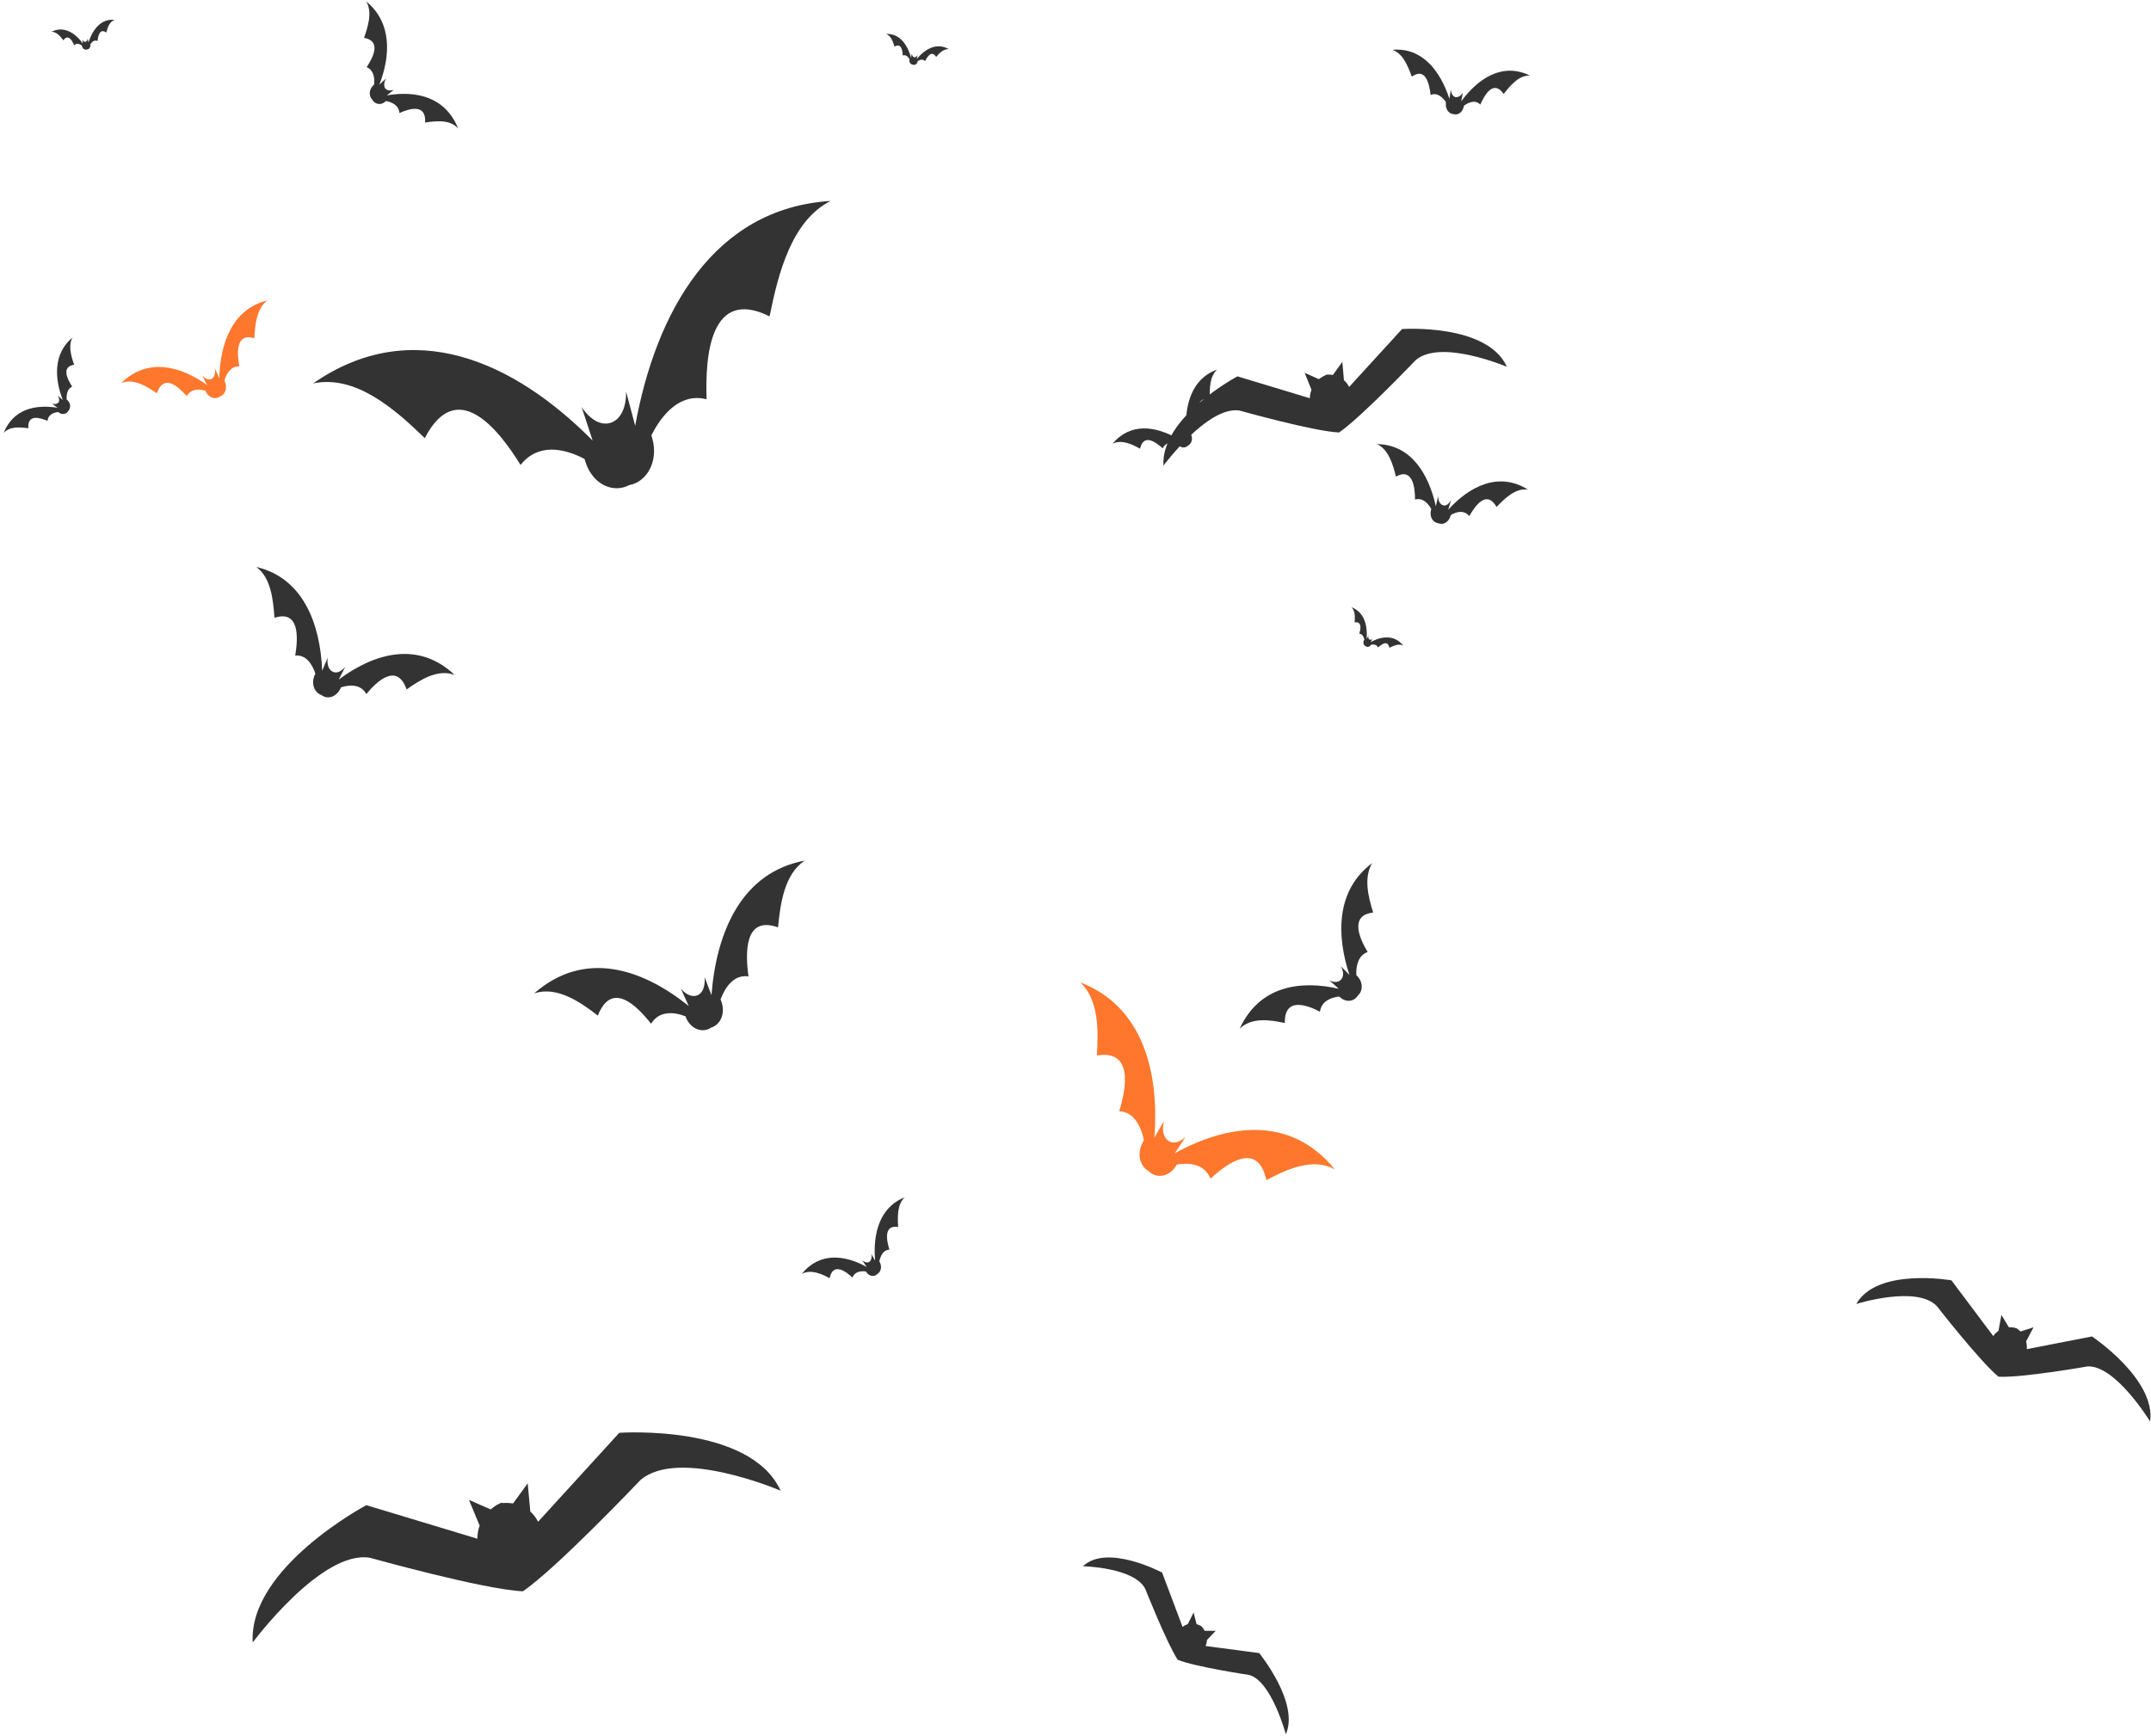 <svg width="550" height="444" viewBox="0 0 550 444" fill="none" xmlns="http://www.w3.org/2000/svg">
<path d="M298.644 291.681C297.564 290.868 296.983 289.153 297.647 286.626C296.9 287.889 295.904 289.695 295.157 290.959C296.485 274.259 292.251 257.378 276.229 251.24C280.961 255.663 280.878 263.517 280.463 269.926C289.761 268.391 288.017 278.14 286.191 284.188C290.01 284.369 291.753 288.07 292.5 291.59L292.251 292.042C290.591 294.93 291.421 298.27 293.746 299.534C295.655 301.43 298.81 301.069 300.636 298.27L300.885 297.819C304.206 297.277 307.942 297.638 309.519 301.43C314.002 297.277 321.64 291.861 323.798 301.791C329.111 298.993 335.836 295.923 341.315 299.083C330.108 285.272 314.168 287.348 300.387 294.93C301.217 293.667 302.297 292.042 303.127 290.778C301.383 292.403 299.723 292.493 298.644 291.681Z" fill="#FE772D"/>
<path d="M338.908 95.977C338.825 95.977 338.742 96.067 338.659 96.067C338.16 96.338 337.662 96.609 337.247 96.97L333.594 95.345L335.338 99.678C335.089 100.4 334.923 101.122 334.923 101.844L316.41 96.248C316.41 96.248 296.817 106.628 297.481 119.086C297.481 119.086 308.938 103.65 316.991 105.004C316.991 105.004 335.919 110.33 342.394 110.6C347.957 106.809 361.987 92.095 361.987 92.095C368.379 86.589 385.315 93.81 385.315 93.81C380.251 82.617 358.5 84.151 358.5 84.151L344.968 98.956C344.636 98.324 344.221 97.692 343.64 97.24L343.225 92.546L340.817 95.886C340.319 95.796 339.738 95.796 339.157 95.796C339.157 95.886 338.991 95.886 338.908 95.977Z" fill="#333333"/>
<path d="M515.321 339.614C515.238 339.614 515.155 339.614 515.072 339.524C514.574 339.433 514.076 339.433 513.661 339.433L511.752 336.274L511.004 340.336C510.506 340.697 510.008 341.149 509.676 341.69L498.967 327.428C498.967 327.428 479.956 324.088 474.642 333.476C474.642 333.476 490.084 328.601 495.231 334.017C495.231 334.017 506.355 348.28 511.004 352.071C516.733 352.432 533.751 349.453 533.751 349.453C540.891 349.002 549.774 363.535 549.774 363.535C551.268 352.703 534.914 341.78 534.914 341.78L518.227 345.03C518.31 344.398 518.227 343.676 518.061 343.044L519.97 339.433L516.65 340.517C516.318 340.156 515.903 339.885 515.487 339.614C515.487 339.704 515.404 339.704 515.321 339.614Z" fill="#333333"/>
<path d="M307.195 415.892C307.112 415.892 307.112 415.802 307.029 415.802C306.696 415.621 306.281 415.44 305.949 415.35L305.202 412.371L303.708 415.35C303.21 415.531 302.795 415.711 302.38 416.072L297.149 402.171C297.149 402.171 283.119 394.679 276.893 400.546C276.893 400.546 290.01 400.817 292.832 406.323C292.832 406.323 298.395 420.315 301.134 424.467C305.534 426.273 319.398 428.349 319.398 428.349C325.127 429.884 328.779 443.514 328.779 443.514C332.349 435.48 321.972 422.752 321.972 422.752L308.274 420.947C308.44 420.496 308.606 419.954 308.606 419.412L310.847 417.065H308.025C307.859 416.704 307.61 416.343 307.361 416.072C307.278 415.982 307.278 415.982 307.195 415.892Z" fill="#333333"/>
<path d="M128.041 384.388C127.875 384.478 127.709 384.478 127.626 384.568C126.796 384.929 126.132 385.471 125.468 386.013L119.905 383.575L122.645 390.165C122.23 391.248 122.064 392.422 122.064 393.505L93.671 384.929C93.671 384.929 63.536 400.907 64.615 420.044C64.615 420.044 82.215 396.303 94.585 398.38C94.585 398.38 123.641 406.504 133.686 406.955C142.237 401.178 163.739 378.52 163.739 378.52C173.535 370.035 199.603 381.228 199.603 381.228C191.799 364.077 158.343 366.424 158.343 366.424L137.588 389.172C137.09 388.179 136.426 387.276 135.596 386.554L134.932 379.333L131.196 384.478C130.366 384.388 129.535 384.298 128.705 384.388C128.373 384.298 128.207 384.298 128.041 384.388Z" fill="#333333"/>
<path d="M372.198 24.845C371.617 24.754 371.119 24.122 370.953 22.949C370.87 23.671 370.704 24.574 370.621 25.296C368.296 18.165 363.647 12.026 356.009 12.749C358.749 13.651 359.994 16.901 360.99 19.609C364.56 17.081 365.473 21.505 365.806 24.303C367.383 23.581 368.794 24.754 369.707 26.108V26.379C369.541 27.914 370.455 29.087 371.617 29.178C372.696 29.539 373.941 28.817 374.273 27.282L374.356 27.011C375.602 26.108 377.262 25.477 378.507 26.74C379.67 24.122 381.911 20.331 384.485 24.032C386.228 21.776 388.47 19.158 391.209 19.338C384.236 15.908 378.009 19.97 373.609 25.928C373.775 25.206 373.941 24.303 374.024 23.671C373.526 24.574 372.779 24.935 372.198 24.845Z" fill="#333333"/>
<path d="M368.96 129.196C368.296 129.015 367.798 128.293 367.715 126.939C367.549 127.752 367.3 128.745 367.134 129.467C365.307 121.162 360.741 113.67 352.108 113.579C355.013 114.933 356.175 118.725 356.923 121.884C361.157 119.537 361.821 124.502 361.821 127.752C363.73 127.21 365.141 128.654 365.972 130.189L365.889 130.46C365.473 132.175 366.387 133.619 367.715 133.8C368.96 134.341 370.372 133.619 370.87 131.994L370.953 131.724C372.447 130.821 374.356 130.369 375.685 131.994C377.262 129.196 380.168 125.224 382.658 129.647C384.817 127.391 387.639 124.682 390.711 125.224C383.239 120.53 375.768 124.321 370.289 130.369C370.538 129.647 370.787 128.654 371.036 127.842C370.372 129.106 369.541 129.467 368.96 129.196Z" fill="#333333"/>
<path d="M350.115 163.498C349.866 163.318 349.783 162.957 349.949 162.505C349.783 162.776 349.617 163.137 349.451 163.408C349.7 159.978 348.87 156.547 345.549 155.284C346.545 156.186 346.462 157.811 346.379 159.165C348.289 158.894 347.956 160.88 347.541 162.054C348.289 162.054 348.704 162.866 348.87 163.588L348.787 163.679C348.455 164.311 348.621 164.943 349.119 165.213C349.534 165.574 350.198 165.484 350.53 164.943L350.613 164.852C351.277 164.762 352.024 164.852 352.356 165.574C353.27 164.762 354.847 163.588 355.262 165.665C356.341 165.123 357.753 164.491 358.832 165.123C356.507 162.234 353.27 162.686 350.447 164.22C350.613 163.95 350.862 163.588 351.028 163.408C350.696 163.679 350.281 163.679 350.115 163.498Z" fill="#333333"/>
<path d="M233.723 14.644C233.474 14.554 233.225 14.283 233.142 13.741C233.059 14.012 232.976 14.463 232.976 14.825C232.063 11.485 230.071 8.506 226.584 8.686C227.829 9.138 228.327 10.672 228.742 11.936C230.403 10.853 230.818 12.929 230.818 14.193C231.565 13.922 232.146 14.463 232.561 15.095V15.186C232.395 15.908 232.81 16.449 233.391 16.54C233.889 16.72 234.471 16.449 234.637 15.727V15.637C235.218 15.276 235.965 15.005 236.546 15.637C237.127 14.463 238.206 12.748 239.369 14.554C240.199 13.561 241.278 12.478 242.606 12.568C239.452 10.762 236.546 12.568 234.388 15.095C234.471 14.825 234.554 14.373 234.637 14.102C234.305 14.554 233.972 14.734 233.723 14.644Z" fill="#333333"/>
<path d="M156.267 108.073C154.109 108.885 151.203 107.802 148.713 104.101C149.543 106.629 150.705 110.059 151.535 112.677C131.528 92.456 105.377 80.451 80.056 98.053C90.849 95.796 100.811 104.462 108.615 112.045C116.751 96.338 127.377 109.608 133.105 118.905C137.505 113.309 144.147 114.572 149.46 117.371L149.709 118.183C151.618 123.96 156.765 126.217 160.916 124.051C165.399 123.238 168.388 118.003 166.811 112.225L166.562 111.323C169.384 105.726 174.116 100.4 180.675 102.115C180.26 90.832 181.671 73.409 196.78 80.902C199.022 69.799 202.425 56.439 212.388 51.384C182.418 53.279 167.724 79.728 162.411 108.885C161.747 106.268 160.75 102.747 160.086 100.129C160.169 104.643 158.426 107.351 156.267 108.073Z" fill="#333333"/>
<path d="M178.433 254.49C177.271 255.031 175.694 254.67 174.116 252.865C174.697 254.219 175.528 255.934 176.109 257.288C164.154 247.629 149.377 242.845 136.592 254.038C142.32 252.143 148.214 256.115 152.863 259.725C156.433 250.698 162.826 257.198 166.479 261.802C168.554 258.462 172.207 258.732 175.278 259.906L175.444 260.357C176.773 263.336 179.761 264.239 181.837 262.794C184.244 262.072 185.573 259.093 184.41 256.024L184.244 255.573C185.49 252.323 187.731 249.164 191.384 249.705C190.554 243.657 190.305 234.089 198.939 237.158C199.52 231.02 200.599 223.527 205.746 220.097C189.641 223.076 183.165 238.331 181.92 254.49C181.422 253.136 180.675 251.33 180.177 249.886C180.343 252.414 179.595 253.948 178.433 254.49Z" fill="#333333"/>
<path d="M342.975 250.428C342.394 251.15 341.315 251.421 339.904 250.699C340.651 251.331 341.564 252.233 342.311 252.865C332.432 250.609 321.972 252.143 316.991 263.066C320.062 260.087 324.711 260.809 328.53 261.621C328.364 254.942 334.093 256.927 337.496 258.733C337.911 256.025 340.236 255.122 342.394 254.851L342.643 255.032C344.221 256.476 346.296 256.115 347.209 254.58C348.538 253.407 348.538 251.15 347.043 249.616L346.794 249.345C346.711 246.998 347.292 244.29 349.7 243.477C347.624 239.957 344.968 234.089 351.111 233.367C349.866 229.395 348.621 224.43 350.862 220.729C341.647 227.59 341.647 239.054 345.051 249.345C344.387 248.623 343.474 247.72 342.809 247.088C343.64 248.442 343.557 249.706 342.975 250.428Z" fill="#333333"/>
<path d="M98.487 22.588C98.154 22.046 98.071 21.143 98.736 20.06C98.237 20.511 97.49 21.143 96.992 21.685C99.898 14.193 100.23 5.798 93.671 0.381C95.249 3.18 94.087 6.79 93.09 9.679C97.573 10.492 95.415 14.644 93.754 17.172C95.498 17.894 95.83 19.789 95.664 21.595L95.498 21.775C94.336 22.858 94.253 24.483 95.166 25.476C95.83 26.65 97.324 27.011 98.487 26.018L98.653 25.837C100.23 26.108 101.973 26.921 102.139 28.907C104.713 27.733 109.03 26.469 108.698 31.344C111.603 30.892 115.09 30.531 117.166 32.878C113.845 24.664 106.29 23.129 98.902 24.393C99.483 23.942 100.147 23.4 100.728 22.949C99.732 23.31 98.902 23.129 98.487 22.588Z" fill="#333333"/>
<path d="M54.155 96.879C53.574 97.24 52.66 97.06 51.747 96.067C52.079 96.789 52.577 97.782 52.992 98.504C46.102 93.539 37.717 91.373 30.993 97.962C34.147 96.699 37.468 98.775 40.125 100.58C41.868 95.435 45.604 98.865 47.762 101.302C48.842 99.407 50.834 99.407 52.577 99.948L52.66 100.219C53.491 101.844 55.151 102.205 56.23 101.393C57.559 100.941 58.223 99.226 57.475 97.511L57.392 97.24C57.974 95.435 59.136 93.539 61.211 93.72C60.547 90.38 60.215 85.054 65.03 86.498C65.196 83.068 65.611 78.916 68.351 76.839C59.468 79.006 56.313 87.672 56.064 96.699C55.732 95.977 55.317 94.984 54.985 94.261C55.151 95.615 54.736 96.518 54.155 96.879Z" fill="#FE772D"/>
<path d="M301.881 110.781C301.466 111.142 300.719 111.052 299.972 110.42C300.304 110.962 300.719 111.593 301.051 112.135C295.489 108.976 289.097 107.983 284.448 113.489C286.689 112.316 289.429 113.579 291.504 114.753C292.417 110.781 295.489 113.038 297.315 114.663C297.98 113.128 299.557 113.038 300.885 113.218L300.968 113.399C301.715 114.572 302.961 114.753 303.791 113.94C304.704 113.489 305.119 112.135 304.455 110.962L304.372 110.781C304.704 109.337 305.451 107.892 306.946 107.802C306.281 105.365 305.617 101.393 309.353 102.115C309.27 99.497 309.27 96.338 311.18 94.532C304.621 96.879 302.878 103.74 303.293 110.51C302.961 109.969 302.629 109.246 302.297 108.705C302.546 109.788 302.297 110.51 301.881 110.781Z" fill="#333333"/>
<path d="M14.97 102.928C14.638 103.289 14.057 103.469 13.31 103.199C13.725 103.56 14.306 104.011 14.721 104.282C9.076 103.379 3.431 104.553 0.94 110.691C2.517 108.976 5.174 109.247 7.249 109.517C7 105.816 10.155 106.809 12.148 107.622C12.314 106.087 13.559 105.546 14.804 105.365L14.97 105.455C15.883 106.178 17.046 105.907 17.461 105.094C18.125 104.372 18.125 103.108 17.212 102.296L17.046 102.206C16.963 100.852 17.212 99.407 18.457 98.866C17.212 96.97 15.634 93.811 18.955 93.269C18.208 91.103 17.378 88.394 18.54 86.318C13.642 90.38 13.891 96.699 16.049 102.296C15.634 101.935 15.136 101.483 14.721 101.122C15.219 101.845 15.219 102.567 14.97 102.928Z" fill="#333333"/>
<path d="M84.955 171.713C84.124 171.261 83.543 170.088 83.792 168.192C83.377 169.185 82.796 170.539 82.381 171.532C81.883 159.436 77.483 147.791 65.528 144.993C69.264 147.701 69.845 153.298 70.177 157.992C76.653 155.915 76.238 163.137 75.49 167.65C78.23 167.38 79.808 169.817 80.638 172.254L80.472 172.615C79.475 174.872 80.389 177.129 82.215 177.761C83.709 178.934 85.951 178.302 87.03 176.136L87.196 175.775C89.521 175.053 92.26 174.962 93.671 177.49C96.494 174.06 101.558 169.456 103.966 176.316C107.536 173.789 112.019 170.99 116.253 172.615C107.037 163.859 95.83 166.928 86.615 173.789C87.113 172.796 87.777 171.532 88.275 170.539C87.03 171.983 85.868 172.254 84.955 171.713Z" fill="#333333"/>
<path d="M21.861 10.672C21.612 10.762 21.28 10.582 21.03 10.04C21.114 10.311 21.197 10.762 21.197 11.124C19.204 8.415 16.299 6.52 13.144 8.145C14.389 8.054 15.468 9.318 16.215 10.311C17.378 8.596 18.457 10.311 18.955 11.575C19.619 10.943 20.366 11.214 20.948 11.665V11.755C21.114 12.478 21.695 12.839 22.193 12.658C22.774 12.658 23.189 12.117 23.106 11.394V11.304C23.521 10.672 24.185 10.131 24.932 10.492C25.098 9.138 25.514 7.152 27.174 8.325C27.506 6.971 28.087 5.437 29.332 5.076C25.763 4.714 23.687 7.603 22.608 10.853C22.525 10.582 22.525 10.131 22.442 9.86C22.359 10.311 22.11 10.672 21.861 10.672Z" fill="#333333"/>
<path d="M222.35 322.643C221.935 323.004 221.188 322.914 220.44 322.282C220.773 322.824 221.271 323.456 221.603 323.997C216.04 320.928 209.565 320.116 204.999 325.803C207.241 324.539 209.98 325.713 212.139 326.886C212.969 322.824 216.123 324.99 217.95 326.706C218.614 325.171 220.108 324.99 221.437 325.171L221.52 325.351C222.267 326.435 223.595 326.615 224.342 325.803C225.255 325.261 225.588 323.907 224.923 322.734L224.84 322.553C225.172 321.109 225.837 319.664 227.414 319.574C226.667 317.137 225.92 313.165 229.655 313.797C229.489 311.179 229.406 308.02 231.316 306.214C224.84 308.742 223.18 315.602 223.761 322.373C223.429 321.831 223.014 321.109 222.765 320.657C223.014 321.56 222.765 322.282 222.35 322.643Z" fill="#333333"/>
</svg>
